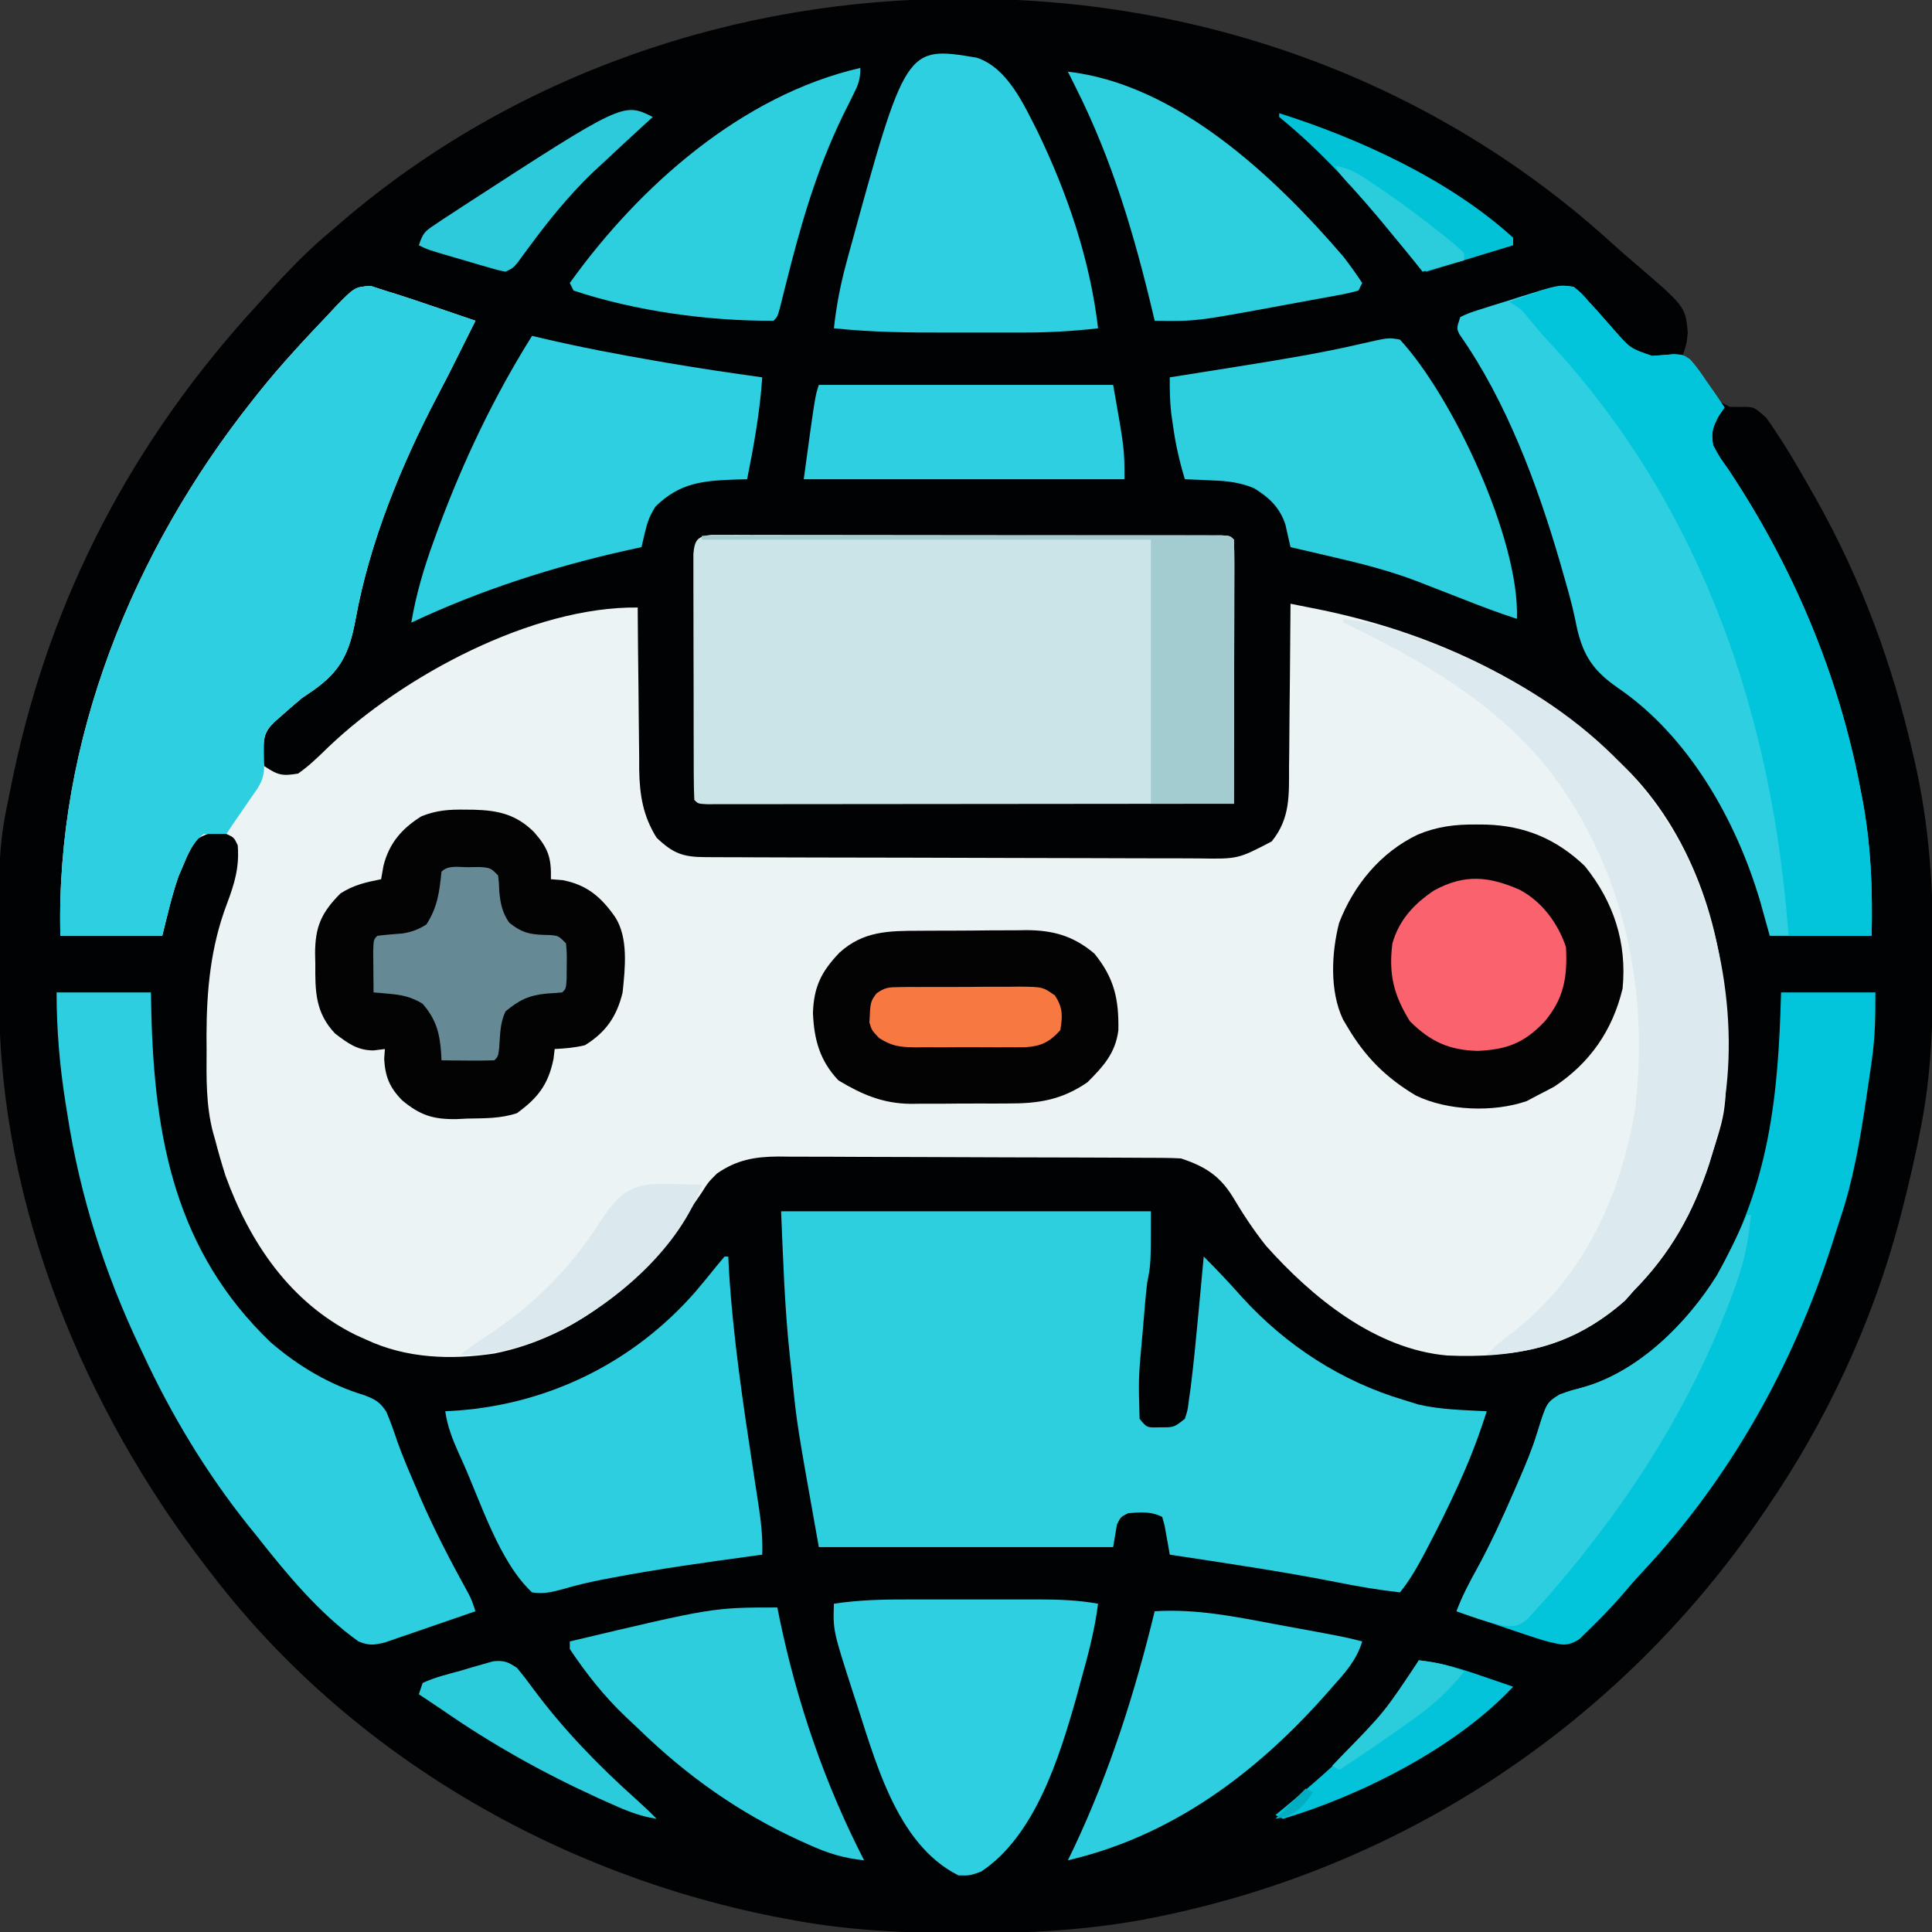 <?xml version="1.0" encoding="UTF-8"?>
<svg version="1.1" xmlns="http://www.w3.org/2000/svg" width="512" height="512">
<rect width="100%" height="100%" fill="#333333" stroke="none"/>
<path d="M0 0 C0.843 0.002 1.687 0.004 2.555 0.006 C65.384 0.233 125.96 22.598 172.469 65.133 C174.031 66.548 175.613 67.94 177.219 69.305 C191.537 81.514 191.537 81.514 192.152 88.43 C191.875 91.312 191.875 91.312 190.875 94.312 C192.242 96.704 193.592 98.762 195.25 100.938 C195.705 101.537 196.161 102.137 196.63 102.754 C199.43 106.204 199.43 106.204 203.336 108.141 C204.843 108.171 206.352 108.172 207.859 108.141 C209.875 108.312 209.875 108.312 212.875 110.938 C213.923 112.362 214.916 113.827 215.875 115.312 C216.529 116.323 217.182 117.334 217.855 118.375 C220.312 122.288 222.605 126.289 224.875 130.312 C225.31 131.079 225.745 131.845 226.193 132.634 C238.188 153.98 246.466 176.458 251.875 200.312 C252.041 201.03 252.207 201.747 252.377 202.486 C256.275 219.586 257.256 236.475 257.188 253.938 C257.185 255.392 257.185 255.392 257.182 256.876 C257.137 271.207 256.718 285.221 253.875 299.312 C253.698 300.214 253.521 301.116 253.339 302.045 C252.04 308.518 250.533 314.923 248.875 321.312 C248.66 322.143 248.445 322.974 248.224 323.83 C241.016 351.007 228.79 377.149 212.875 400.312 C212.485 400.885 212.095 401.458 211.693 402.048 C173.829 457.403 116.114 495.608 50.25 508.562 C49.489 508.714 48.727 508.865 47.943 509.021 C32.486 511.857 16.935 512.696 1.25 512.625 C0.382 512.623 -0.487 512.621 -1.381 512.618 C-15.798 512.561 -29.909 511.89 -44.125 509.312 C-45.194 509.119 -46.263 508.926 -47.364 508.727 C-106.572 497.583 -162.295 465.565 -199.125 417.312 C-199.533 416.787 -199.94 416.261 -200.36 415.719 C-232.791 373.716 -255.054 319.9 -255.328 266.301 C-255.335 265.378 -255.342 264.455 -255.35 263.505 C-255.578 224.852 -255.578 224.852 -252.125 208.312 C-251.921 207.32 -251.717 206.328 -251.507 205.306 C-241.486 157.915 -219.789 116.941 -187.125 81.312 C-186.14 80.223 -185.156 79.133 -184.172 78.043 C-178.767 72.083 -173.349 66.431 -167.125 61.312 C-166.281 60.58 -165.436 59.848 -164.566 59.094 C-118.99 20.01 -59.785 -0.271 0 0 Z " fill="#010203" transform="translate(255.125,-0.312)"/>
<path d="M0 0 C1.241 0.406 2.483 0.812 3.762 1.23 C4.684 1.515 5.607 1.8 6.557 2.093 C9.791 3.108 12.994 4.192 16.199 5.293 C17.312 5.67 18.425 6.047 19.572 6.436 C22.304 7.362 25.034 8.294 27.762 9.23 C26.95 10.855 26.137 12.479 25.325 14.103 C24.603 15.548 23.882 16.994 23.164 18.44 C21.411 21.96 19.647 25.469 17.801 28.941 C8.123 47.33 -0.334 67.96 -4.035 88.504 C-5.673 97.157 -7.835 102.02 -15.336 107.266 C-16.294 107.914 -17.251 108.562 -18.238 109.23 C-19.971 110.681 -21.682 112.159 -23.363 113.668 C-24.088 114.306 -24.812 114.944 -25.559 115.602 C-28.098 118.065 -28.413 119.797 -28.488 123.23 C-28.527 124.282 -28.527 124.282 -28.566 125.355 C-28.458 125.974 -28.35 126.593 -28.238 127.23 C-24.626 129.639 -23.5 129.954 -19.238 129.23 C-16.298 127.189 -13.8 124.721 -11.238 122.23 C8.569 103.304 42.904 84.893 70.762 85.23 C70.767 86.178 70.767 86.178 70.773 87.144 C70.815 93.747 70.884 100.35 70.969 106.953 C70.997 109.413 71.019 111.874 71.033 114.335 C71.054 117.882 71.101 121.429 71.152 124.977 C71.154 126.613 71.154 126.613 71.156 128.283 C71.283 134.983 72.173 140.468 75.762 146.23 C80.109 150.37 82.709 151.354 88.612 151.378 C90.481 151.388 90.481 151.388 92.389 151.399 C93.777 151.402 95.166 151.405 96.555 151.407 C98.012 151.414 99.469 151.42 100.926 151.427 C104.891 151.445 108.856 151.455 112.821 151.464 C115.299 151.469 117.776 151.475 120.254 151.481 C128.006 151.5 135.758 151.514 143.511 151.523 C152.458 151.532 161.405 151.559 170.352 151.599 C177.267 151.629 184.183 151.644 191.099 151.647 C195.229 151.65 199.358 151.659 203.489 151.684 C207.377 151.707 211.264 151.711 215.153 151.701 C216.577 151.701 218.001 151.707 219.425 151.721 C229.822 151.887 229.822 151.887 238.762 147.23 C243.74 141.127 243.363 134.933 243.371 127.297 C243.388 126.064 243.404 124.831 243.421 123.56 C243.47 119.638 243.491 115.716 243.512 111.793 C243.538 109.127 243.57 106.461 243.602 103.795 C243.675 97.274 243.727 90.752 243.762 84.23 C245.355 84.547 246.948 84.864 248.542 85.181 C249.429 85.358 250.316 85.534 251.231 85.716 C279.975 91.559 307.463 103.888 328.762 124.23 C329.773 125.13 329.773 125.13 330.805 126.047 C348.492 142.392 357.937 167.677 358.886 191.333 C359.512 217.484 359.512 217.484 355.762 229.23 C355.41 230.38 355.058 231.53 354.695 232.715 C350.371 245.788 344.44 256.423 334.762 266.23 C333.978 267.117 333.194 268.004 332.387 268.918 C318.422 281.22 303.329 284.249 285.286 283.453 C266.244 281.777 249.466 268.066 237.238 254.344 C233.964 250.228 231.11 245.878 228.424 241.357 C224.956 235.767 221.063 233.331 214.762 231.23 C213.206 231.133 211.647 231.091 210.089 231.083 C209.129 231.076 208.169 231.069 207.179 231.062 C206.127 231.059 205.075 231.056 203.991 231.053 C202.328 231.044 202.328 231.044 200.63 231.034 C196.951 231.014 193.273 231.002 189.594 230.992 C188.338 230.988 187.082 230.984 185.788 230.98 C179.825 230.961 173.862 230.947 167.899 230.938 C161.028 230.928 154.157 230.902 147.286 230.862 C141.325 230.828 135.365 230.816 129.405 230.812 C126.874 230.807 124.344 230.796 121.813 230.777 C118.268 230.753 114.724 230.754 111.179 230.76 C110.137 230.748 109.095 230.735 108.022 230.722 C101.76 230.766 96.975 231.607 91.762 235.23 C89.461 237.526 89.461 237.526 87.762 240.23 C87.088 241.214 86.413 242.198 85.719 243.211 C85.011 244.269 84.303 245.328 83.574 246.418 C71.391 264.168 54.497 278.567 32.837 282.917 C21.277 284.663 9.428 284.25 -1.238 279.23 C-2.156 278.818 -3.074 278.405 -4.02 277.98 C-21.335 269.42 -32.048 253.543 -38.496 235.762 C-39.495 232.596 -40.418 229.447 -41.238 226.23 C-41.416 225.613 -41.594 224.995 -41.778 224.359 C-43.672 217.142 -43.533 209.962 -43.488 202.543 C-43.5 200.634 -43.5 200.634 -43.512 198.686 C-43.487 186.606 -42.419 175.135 -38.113 163.793 C-36.091 158.418 -34.764 154.089 -35.238 148.23 C-36.219 146.166 -36.219 146.166 -38.238 145.23 C-42.271 144.677 -42.271 144.677 -45.77 146.414 C-47.616 148.698 -48.614 150.954 -49.738 153.668 C-50.14 154.615 -50.543 155.563 -50.957 156.539 C-52.735 161.661 -53.923 166.971 -55.238 172.23 C-64.148 172.23 -73.058 172.23 -82.238 172.23 C-83.508 120.61 -63.08 70.315 -31.238 30.23 C-30.801 29.676 -30.363 29.121 -29.913 28.55 C-26.816 24.658 -23.583 20.911 -20.238 17.23 C-19.57 16.495 -18.902 15.759 -18.214 15 C-15.999 12.592 -13.75 10.22 -11.488 7.855 C-10.424 6.702 -10.424 6.702 -9.339 5.526 C-4.227 0.301 -4.227 0.301 0 0 Z " fill="#ECF3F4" transform="translate(98.238,75.77)"/>
<path d="M0 0 C32.34 0 64.68 0 98 0 C98 14 98 14 97 19 C96.557 22.846 96.258 26.704 95.938 30.562 C95.847 31.584 95.756 32.606 95.662 33.658 C94.698 44.324 94.698 44.324 95 55 C96.936 57.372 96.936 57.372 100.438 57.25 C104.104 57.288 104.104 57.288 107 55 C107.756 52.677 107.756 52.677 108.086 49.891 C108.242 48.812 108.397 47.734 108.558 46.623 C109.365 40.008 110.017 33.385 110.625 26.75 C110.76 25.311 110.895 23.872 111.031 22.434 C111.359 18.956 111.681 15.478 112 12 C115.53 15.503 118.887 19.093 122.188 22.812 C133.784 35.546 148.421 45.067 165 50 C166.258 50.392 167.516 50.784 168.812 51.188 C174.742 52.592 180.936 52.676 187 53 C185.103 58.99 182.946 64.768 180.375 70.5 C180.034 71.264 179.693 72.028 179.341 72.815 C176.796 78.428 174.063 83.925 171.188 89.375 C170.815 90.082 170.442 90.789 170.058 91.518 C168.251 94.882 166.419 98.024 164 101 C158.26 100.348 152.661 99.389 147 98.25 C132.41 95.384 117.697 93.232 103 91 C102.818 89.935 102.818 89.935 102.633 88.848 C102.465 87.929 102.298 87.009 102.125 86.062 C101.963 85.146 101.8 84.229 101.633 83.285 C101.32 82.154 101.32 82.154 101 81 C97.95 79.475 95.358 79.764 92 80 C90 81 90 81 89 83 C88.67 84.98 88.34 86.96 88 89 C62.26 89 36.52 89 10 89 C4.191 56.469 4.191 56.469 2.969 44.398 C2.748 42.228 2.508 40.062 2.266 37.895 C0.928 25.222 0.534 12.807 0 0 Z " fill="#2DCFDF" transform="translate(207,321)"/>
<path d="M0 0 C1.544 0.001 1.544 0.001 3.119 0.002 C4.888 -0.005 4.888 -0.005 6.693 -0.011 C7.993 -0.005 9.293 0 10.633 0.006 C12.011 0.005 13.389 0.003 14.767 0 C18.515 -0.005 22.262 0.003 26.01 0.013 C29.926 0.022 33.841 0.02 37.756 0.02 C44.331 0.021 50.906 0.029 57.481 0.043 C65.092 0.059 72.704 0.064 80.316 0.063 C87.626 0.063 94.937 0.068 102.248 0.076 C105.365 0.08 108.481 0.081 111.598 0.082 C115.265 0.083 118.931 0.089 122.598 0.099 C124.593 0.104 126.588 0.103 128.583 0.102 C129.76 0.107 130.936 0.111 132.149 0.115 C133.692 0.118 133.692 0.118 135.266 0.12 C137.57 0.249 137.57 0.249 138.57 1.249 C138.665 3.427 138.688 5.608 138.684 7.788 C138.684 8.471 138.684 9.154 138.684 9.858 C138.684 12.125 138.676 14.392 138.668 16.659 C138.666 18.227 138.665 19.795 138.664 21.363 C138.66 25.498 138.65 29.632 138.639 33.767 C138.629 37.983 138.624 42.199 138.619 46.415 C138.608 54.693 138.591 62.971 138.57 71.249 C120.073 71.272 101.576 71.29 83.079 71.301 C74.491 71.306 65.903 71.313 57.315 71.324 C49.832 71.334 42.35 71.341 34.867 71.343 C30.903 71.344 26.938 71.347 22.974 71.355 C19.247 71.361 15.52 71.364 11.792 71.362 C10.421 71.362 9.049 71.364 7.677 71.368 C5.812 71.373 3.947 71.371 2.081 71.369 C1.035 71.37 -0.011 71.371 -1.089 71.372 C-3.43 71.249 -3.43 71.249 -4.43 70.249 C-4.534 68.143 -4.568 66.033 -4.575 63.925 C-4.578 63.265 -4.582 62.605 -4.585 61.924 C-4.595 59.732 -4.597 57.539 -4.598 55.347 C-4.601 53.828 -4.604 52.31 -4.608 50.791 C-4.614 47.605 -4.616 44.418 -4.615 41.231 C-4.615 37.14 -4.629 33.05 -4.646 28.96 C-4.657 25.822 -4.659 22.685 -4.658 19.548 C-4.66 18.04 -4.664 16.531 -4.672 15.023 C-4.682 12.916 -4.679 10.809 -4.673 8.702 C-4.674 7.502 -4.676 6.301 -4.677 5.064 C-4.359 1.449 -3.674 0.376 0 0 Z " fill="#CAE4E7" transform="translate(188.43,141.751)"/>
<path d="M0 0 C2.045 1.652 2.045 1.652 4.039 3.938 C4.785 4.75 5.532 5.562 6.301 6.398 C7.84 8.121 9.366 9.856 10.879 11.602 C15.061 16.359 15.061 16.359 20.821 18.316 C22.711 18.191 24.601 18.045 26.488 17.879 C29 18 29 18 30.902 19.277 C32.518 21.105 33.862 22.953 35.188 25 C35.9 26.002 35.9 26.002 36.627 27.023 C37.784 28.66 38.897 30.327 40 32 C39.505 32.722 39.01 33.444 38.5 34.188 C36.847 37.287 36.426 38.563 37 42 C38.622 45.04 38.622 45.04 40.875 48.188 C57.999 73.831 70.234 102.647 76 133 C76.134 133.679 76.268 134.358 76.406 135.057 C78.818 147.524 79.27 159.299 79 172 C70.09 172 61.18 172 52 172 C51.175 169.03 50.35 166.06 49.5 163 C43.206 141.561 30.632 119.199 11.8 106.324 C4.529 101.307 2.075 96.861 0.432 88.115 C-0.409 84 -1.597 79.974 -2.75 75.938 C-3.005 75.042 -3.26 74.147 -3.523 73.224 C-9.544 52.511 -17.754 30.355 -30.208 12.632 C-31 11 -31 11 -30 8 C-27.671 6.925 -27.671 6.925 -24.609 5.957 C-23.507 5.606 -22.405 5.254 -21.27 4.893 C-20.108 4.536 -18.947 4.18 -17.75 3.812 C-16.604 3.444 -15.458 3.076 -14.277 2.697 C-3.873 -0.567 -3.873 -0.567 0 0 Z " fill="#2DCFE0" transform="translate(417,76)"/>
<path d="M0 0 C1.241 0.406 2.483 0.812 3.762 1.23 C4.684 1.515 5.607 1.8 6.557 2.093 C9.791 3.108 12.994 4.192 16.199 5.293 C17.312 5.67 18.425 6.047 19.572 6.436 C22.304 7.362 25.034 8.294 27.762 9.23 C26.95 10.855 26.137 12.479 25.325 14.103 C24.603 15.548 23.882 16.994 23.164 18.44 C21.411 21.96 19.647 25.469 17.801 28.941 C8.123 47.33 -0.334 67.96 -4.035 88.504 C-5.673 97.157 -7.835 102.02 -15.336 107.266 C-16.294 107.914 -17.251 108.562 -18.238 109.23 C-19.971 110.681 -21.682 112.159 -23.363 113.668 C-24.088 114.306 -24.812 114.944 -25.559 115.602 C-28.304 118.264 -28.237 119.168 -28.301 123.168 C-28.283 124.522 -28.262 125.876 -28.238 127.23 C-28.238 131.264 -29.84 132.93 -32.113 136.23 C-33.192 137.808 -33.192 137.808 -34.293 139.418 C-35.256 140.81 -35.256 140.81 -36.238 142.23 C-36.898 143.22 -37.558 144.21 -38.238 145.23 C-40.238 145.23 -42.238 145.23 -44.238 145.23 C-47.206 147.473 -48.338 150.288 -49.738 153.668 C-50.14 154.615 -50.543 155.563 -50.957 156.539 C-52.735 161.661 -53.923 166.971 -55.238 172.23 C-64.148 172.23 -73.058 172.23 -82.238 172.23 C-83.508 120.61 -63.08 70.315 -31.238 30.23 C-30.801 29.676 -30.363 29.121 -29.913 28.55 C-26.816 24.658 -23.583 20.911 -20.238 17.23 C-19.57 16.495 -18.902 15.759 -18.214 15 C-15.999 12.592 -13.75 10.22 -11.488 7.855 C-10.424 6.702 -10.424 6.702 -9.339 5.526 C-4.227 0.301 -4.227 0.301 0 0 Z " fill="#2DCFE0" transform="translate(98.238,75.77)"/>
<path d="M0 0 C8.25 0 16.5 0 25 0 C25 6.34 24.948 11.655 24.082 17.781 C23.985 18.473 23.888 19.165 23.788 19.878 C23.473 22.087 23.145 24.293 22.812 26.5 C22.643 27.638 22.643 27.638 22.47 28.799 C20.886 39.334 19.132 49.678 15.736 59.802 C14.902 62.293 14.117 64.799 13.328 67.305 C2.997 99.253 -13.735 129.082 -36.77 153.617 C-38.753 155.736 -40.632 157.905 -42.5 160.125 C-45.233 163.233 -48.087 166.185 -51.062 169.062 C-52.256 170.225 -52.256 170.225 -53.473 171.41 C-56.828 173.521 -58.193 172.849 -62 172 C-63.958 171.425 -65.903 170.807 -67.836 170.152 C-68.899 169.795 -69.963 169.437 -71.059 169.068 C-72.153 168.695 -73.247 168.322 -74.375 167.938 C-76.051 167.372 -76.051 167.372 -77.762 166.795 C-80.509 165.867 -83.255 164.936 -86 164 C-84.445 160.002 -82.593 156.374 -80.5 152.625 C-76.905 146.03 -73.803 139.263 -70.812 132.375 C-70.379 131.385 -69.946 130.395 -69.5 129.374 C-67.707 125.219 -65.964 121.108 -64.641 116.777 C-62.126 108.694 -62.126 108.694 -58.645 106.547 C-55.875 105.562 -55.875 105.562 -52.953 104.789 C-37.989 100.791 -24.967 87.745 -17 75 C-3.066 50.8 -0.727 27.468 0 0 Z " fill="#02C4DA" transform="translate(472,263)"/>
<path d="M0 0 C8.25 0 16.5 0 25 0 C25.037 1.812 25.075 3.625 25.113 5.492 C25.943 38.825 31.551 68.581 56.688 92.688 C63.935 98.977 72.359 103.993 81.562 106.75 C84.468 107.868 85.7 108.538 87.406 111.168 C88.48 113.741 89.408 116.331 90.288 118.976 C91.731 123.08 93.477 127.064 95.188 131.062 C95.566 131.954 95.944 132.846 96.334 133.765 C100.109 142.52 104.511 150.903 109.111 159.249 C110 161 110 161 111 164 C107.233 165.314 103.461 166.613 99.684 167.9 C98.401 168.34 97.118 168.783 95.837 169.23 C93.994 169.873 92.145 170.501 90.297 171.129 C89.187 171.511 88.076 171.893 86.933 172.287 C84.03 172.993 82.723 173.104 80 172 C69.55 164.539 60.873 154.015 53 144 C52.22 143.037 51.44 142.074 50.637 141.082 C39.587 127.178 30.473 112.095 23 96 C22.67 95.306 22.341 94.612 22.001 93.897 C12.712 74.288 6.192 53.895 2.875 32.438 C2.706 31.391 2.537 30.345 2.363 29.268 C0.81 19.419 0 9.989 0 0 Z " fill="#2DCEDF" transform="translate(15,263)"/>
<path d="M0 0 C0.754 0.008 1.509 0.015 2.286 0.023 C8.782 0.216 13.458 1.294 18.168 5.969 C21.972 10.316 22.748 12.758 22.625 18.438 C23.656 18.52 24.688 18.602 25.75 18.688 C32.174 19.931 35.927 23.155 39.625 28.438 C43.216 33.979 42.276 42.072 41.625 48.438 C40.105 54.796 37.174 59.023 31.625 62.438 C28.892 63.094 26.454 63.291 23.625 63.438 C23.522 64.304 23.419 65.17 23.312 66.062 C21.917 72.915 19.119 76.431 13.625 80.438 C9.257 81.894 5.015 81.784 0.438 81.875 C-0.484 81.921 -1.405 81.967 -2.354 82.014 C-8.554 82.115 -12.03 81.011 -16.81 77.028 C-20.124 73.66 -21.303 70.73 -21.562 66.062 C-21.501 65.196 -21.439 64.33 -21.375 63.438 C-22.365 63.561 -23.355 63.685 -24.375 63.812 C-28.713 63.812 -31.21 61.882 -34.578 59.336 C-39.808 53.81 -39.868 48.143 -39.812 40.938 C-39.832 40.013 -39.852 39.089 -39.873 38.137 C-39.868 31.051 -38.21 27.273 -33.125 22.188 C-29.577 19.93 -26.487 19.274 -22.375 18.438 C-22.066 16.674 -22.066 16.674 -21.75 14.875 C-20.244 8.893 -16.876 4.998 -11.695 1.766 C-7.638 0.143 -4.326 -0.06 0 0 Z " fill="#030303" transform="translate(123.375,214.562)"/>
<path d="M0 0 C0.832 0.006 1.664 0.013 2.521 0.02 C12.846 0.324 21.19 3.82 28.707 10.98 C36.399 20.466 39.95 31.373 38.75 43.5 C36.097 54.514 30.155 63.157 20.688 69.438 C19.389 70.15 18.076 70.84 16.75 71.5 C15.616 72.098 14.481 72.696 13.312 73.312 C4.52 76.342 -7.689 75.891 -16.051 71.816 C-24.062 67.021 -29.5 61.571 -34.25 53.5 C-34.612 52.888 -34.974 52.275 -35.348 51.645 C-38.915 44.129 -38.402 33.983 -36.371 26.078 C-32.522 16.068 -25.353 7.365 -15.54 2.684 C-10.332 0.509 -5.614 -0.046 0 0 Z " fill="#030303" transform="translate(391.25,218.5)"/>
<path d="M0 0 C0.33 0 0.66 0 1 0 C1.063 1.248 1.126 2.496 1.191 3.781 C2.286 21.562 4.928 39.068 7.612 56.668 C7.845 58.214 7.845 58.214 8.084 59.791 C8.38 61.741 8.679 63.691 8.984 65.641 C9.667 70.141 10.177 74.431 10 79 C9.262 79.1 8.524 79.2 7.763 79.304 C-4.801 81.022 -17.354 82.746 -29.812 85.125 C-31.062 85.362 -31.062 85.362 -32.337 85.604 C-35.884 86.302 -39.291 87.086 -42.762 88.117 C-45.763 88.935 -47.93 89.471 -51 89 C-59.678 80.969 -64.622 65.006 -69.438 54.312 C-69.78 53.558 -70.122 52.804 -70.474 52.028 C-72.096 48.369 -73.44 44.999 -74 41 C-72.921 40.937 -71.842 40.874 -70.73 40.809 C-46.274 38.972 -24.007 27.942 -7.773 9.406 C-5.825 7.12 -3.928 4.799 -2.047 2.457 C-1.371 1.646 -0.696 0.835 0 0 Z " fill="#2DCEDF" transform="translate(192,333)"/>
<path d="M0 0 C5.413 0.612 10.286 1.872 15.438 3.625 C16.614 4.025 16.614 4.025 17.814 4.433 C48.234 14.983 76.367 33.431 91.035 62.984 C101.94 86.17 105.878 116.321 98 141 C97.648 142.15 97.296 143.3 96.934 144.484 C92.609 157.558 86.678 168.192 77 178 C76.216 178.887 75.433 179.774 74.625 180.688 C63.676 190.333 52.426 194.548 38 195 C40.229 192.659 42.598 190.742 45.188 188.812 C63.615 174.47 73.378 153.186 77.25 130.438 C81.224 98.427 74.375 66.17 54.688 40.312 C40.293 22.192 20.604 10.856 0 1 C0 0.67 0 0.34 0 0 Z " fill="#DCEAEF" transform="translate(356,164)"/>
<path d="M0 0 C2.045 1.652 2.045 1.652 4.039 3.938 C4.785 4.75 5.532 5.562 6.301 6.398 C7.84 8.121 9.366 9.856 10.879 11.602 C15.061 16.359 15.061 16.359 20.821 18.316 C22.711 18.191 24.601 18.045 26.488 17.879 C29 18 29 18 30.902 19.277 C32.518 21.105 33.862 22.953 35.188 25 C35.9 26.002 35.9 26.002 36.627 27.023 C37.784 28.66 38.897 30.327 40 32 C39.505 32.722 39.01 33.444 38.5 34.188 C36.847 37.287 36.426 38.563 37 42 C38.622 45.04 38.622 45.04 40.875 48.188 C57.999 73.831 70.234 102.647 76 133 C76.134 133.679 76.268 134.358 76.406 135.057 C78.818 147.524 79.27 159.299 79 172 C71.74 172 64.48 172 57 172 C56.841 170.124 56.683 168.249 56.52 166.316 C51.429 109.133 32.061 55.274 -8 13 C-9.155 11.654 -10.302 10.3 -11.438 8.938 C-13.854 5.908 -13.854 5.908 -17 4 C-15.108 3.324 -13.211 2.659 -11.312 2 C-10.257 1.629 -9.201 1.258 -8.113 0.875 C-5.073 0.021 -3.117 -0.367 0 0 Z " fill="#02C5DB" transform="translate(417,76)"/>
<path d="M0 0 C0.963 0.231 1.926 0.461 2.918 0.699 C12.807 3.009 22.742 4.903 32.75 6.625 C33.944 6.831 35.138 7.037 36.368 7.249 C44.561 8.638 52.768 9.862 61 11 C60.38 20.163 58.794 29.009 57 38 C55.998 38.026 54.997 38.052 53.965 38.078 C45.211 38.408 39.226 38.888 32.688 45.25 C31.152 47.752 30.548 49.377 29.895 52.172 C29.599 53.435 29.304 54.698 29 56 C27.762 56.268 26.525 56.536 25.25 56.812 C5.467 61.234 -13.644 67.362 -32 76 C-30.738 68.497 -28.666 61.517 -26.062 54.375 C-25.67 53.295 -25.277 52.216 -24.873 51.104 C-18.224 33.192 -10.142 16.192 0 0 Z " fill="#2DCFE0" transform="translate(141,89)"/>
<path d="M0 0 C13.983 15.126 31.765 52.998 31 74 C26.021 72.401 21.174 70.542 16.312 68.625 C13.213 67.404 10.109 66.196 7 65 C6.152 64.669 5.304 64.337 4.43 63.996 C-2.655 61.308 -9.808 59.445 -17.188 57.75 C-18.33 57.482 -19.473 57.214 -20.65 56.938 C-23.432 56.286 -26.215 55.64 -29 55 C-29.448 53.024 -29.895 51.049 -30.343 49.073 C-31.763 44.592 -34.679 41.801 -38.68 39.375 C-42.451 37.813 -45.852 37.449 -49.875 37.312 C-50.563 37.278 -51.252 37.244 -51.961 37.209 C-53.64 37.127 -55.32 37.062 -57 37 C-58.424 32.316 -59.446 27.8 -60.125 22.938 C-60.293 21.771 -60.46 20.604 -60.633 19.402 C-60.975 16.231 -61.026 13.185 -61 10 C-59.468 9.759 -59.468 9.759 -57.905 9.513 C-53.165 8.764 -48.426 8.009 -43.688 7.25 C-42.84 7.114 -41.993 6.979 -41.121 6.839 C-30.798 5.18 -20.508 3.486 -10.319 1.118 C-3.045 -0.554 -3.045 -0.554 0 0 Z " fill="#2DCFDF" transform="translate(371,90)"/>
<path d="M0 0 C8.126 2.709 12.444 12.426 16.08 19.569 C24.008 36.005 29.993 53.544 32.109 71.703 C25.153 72.527 18.31 72.851 11.309 72.836 C9.811 72.837 9.811 72.837 8.284 72.839 C6.185 72.84 4.087 72.838 1.989 72.833 C-1.184 72.828 -4.357 72.833 -7.529 72.84 C-17.695 72.843 -27.771 72.782 -37.891 71.703 C-37.277 65.892 -36.214 60.407 -34.703 54.766 C-34.372 53.529 -34.372 53.529 -34.034 52.268 C-18.848 -3.164 -18.848 -3.164 0 0 Z " fill="#2DCFE0" transform="translate(258.891,15.297)"/>
<path d="M0 0 C1.193 -0.001 2.386 -0.002 3.615 -0.003 C6.127 -0.004 8.639 -0.002 11.151 0.002 C14.987 0.008 18.822 0.002 22.658 -0.004 C25.105 -0.003 27.553 -0.002 30 0 C31.142 -0.002 32.284 -0.004 33.46 -0.006 C38.892 0.01 44.084 0.167 49.434 1.133 C48.561 8.026 46.834 14.578 44.96 21.25 C44.494 22.916 44.045 24.587 43.598 26.258 C39.15 41.928 32.686 62.733 18.434 72.133 C15.434 73.195 15.434 73.195 12.434 73.133 C-4.442 64.695 -9.85 41.568 -15.367 25.121 C-20.815 8.248 -20.815 8.248 -20.566 1.133 C-13.689 0.081 -6.95 -0.012 0 0 Z " fill="#2DCFE0" transform="translate(241.566,423.867)"/>
<path d="M0 0 C1.524 -0.01 1.524 -0.01 3.078 -0.02 C5.221 -0.03 7.365 -0.035 9.508 -0.035 C12.771 -0.039 16.034 -0.075 19.297 -0.113 C21.385 -0.119 23.474 -0.123 25.562 -0.125 C26.53 -0.139 27.498 -0.154 28.496 -0.169 C35.63 -0.121 40.938 1.397 46.438 6.047 C51.681 12.503 52.947 18.051 52.793 26.363 C52.02 32.431 48.806 35.944 44.602 40.148 C37.747 44.852 31.643 45.797 23.543 45.77 C22.16 45.777 22.16 45.777 20.75 45.785 C18.811 45.792 16.872 45.791 14.933 45.782 C11.988 45.773 9.045 45.802 6.1 45.834 C4.206 45.836 2.312 45.835 0.418 45.832 C-0.886 45.849 -0.886 45.849 -2.215 45.866 C-9.633 45.783 -15.102 43.426 -21.398 39.648 C-26.329 34.436 -27.852 28.867 -28.148 21.773 C-27.912 14.774 -25.886 10.786 -21.129 5.812 C-14.827 0.059 -8.065 0.018 0 0 Z " fill="#040303" transform="translate(243.586,246.664)"/>
<path d="M0 0 C0.219 1.079 0.438 2.158 0.664 3.27 C5.296 25.439 12.623 46.834 23 67 C17.554 66.457 13.212 65.081 8.25 62.812 C7.548 62.496 6.847 62.18 6.124 61.855 C-10.141 54.438 -23.815 44.741 -36.61 32.343 C-37.818 31.176 -39.044 30.027 -40.273 28.883 C-45.89 23.533 -50.709 17.456 -55 11 C-55 10.34 -55 9.68 -55 9 C-17.067 0 -17.067 0 0 0 Z " fill="#2DCDDE" transform="translate(206,426)"/>
<path d="M0 0 C10.956 -0.689 21.298 1.413 32 3.438 C33.79 3.767 35.581 4.096 37.371 4.424 C50.507 6.844 50.507 6.844 55 8 C53.465 13.059 50.382 16.382 46.938 20.25 C46.349 20.917 45.76 21.584 45.154 22.271 C26.698 43.039 4.484 59.606 -23 66 C-22.182 64.304 -22.182 64.304 -21.348 62.574 C-11.894 42.531 -5.215 21.514 0 0 Z " fill="#2DCEDF" transform="translate(306,427)"/>
<path d="M0 0 C0 3.246 -0.576 4.508 -2.012 7.359 C-2.65 8.649 -2.65 8.649 -3.302 9.965 C-3.759 10.884 -4.216 11.803 -4.688 12.75 C-11.656 27.139 -15.791 41.586 -19.678 57.075 C-20.108 58.782 -20.108 58.782 -20.547 60.523 C-20.803 61.554 -21.059 62.584 -21.323 63.646 C-22 66 -22 66 -23 67 C-40.206 67.112 -59.653 64.449 -76 59 C-76.33 58.34 -76.66 57.68 -77 57 C-58.675 31.431 -31.455 7.23 0 0 Z " fill="#2DCEDE" transform="translate(228,18)"/>
<path d="M0 0 C28.852 3.238 54.914 27.92 73 49 C74.778 51.288 76.405 53.58 78 56 C77.505 56.99 77.505 56.99 77 58 C74.187 58.746 74.187 58.746 70.43 59.438 C69.756 59.563 69.083 59.689 68.389 59.818 C66.953 60.084 65.515 60.346 64.077 60.604 C61.931 60.99 59.788 61.388 57.645 61.789 C33.898 66.18 33.898 66.18 23 66 C22.855 65.383 22.71 64.766 22.56 64.13 C17.584 43.155 11.722 23.287 2 4 C1.594 3.187 1.188 2.373 0.77 1.535 C0.516 1.029 0.262 0.522 0 0 Z " fill="#2DCFDF" transform="translate(283,19)"/>
<path d="M0 0 C0.33 0 0.66 0 1 0 C0.473 6.394 -0.656 11.967 -2.812 18 C-3.264 19.271 -3.264 19.271 -3.726 20.568 C-12.796 45.179 -25.831 67.452 -42 88 C-42.794 89.02 -43.588 90.039 -44.406 91.09 C-46.55 93.78 -48.745 96.403 -51 99 C-52.253 100.45 -52.253 100.45 -53.531 101.93 C-54.387 102.86 -55.243 103.791 -56.125 104.75 C-56.891 105.59 -57.656 106.431 -58.445 107.297 C-61 109 -61 109 -64.496 108.863 C-67.37 108.155 -70.149 107.424 -72.938 106.438 C-73.71 106.168 -74.482 105.899 -75.277 105.621 C-75.846 105.416 -76.414 105.211 -77 105 C-75.506 100.981 -73.589 97.366 -71.5 93.625 C-67.905 87.03 -64.803 80.263 -61.812 73.375 C-61.379 72.385 -60.946 71.395 -60.5 70.374 C-58.707 66.219 -56.964 62.108 -55.641 57.777 C-53.126 49.694 -53.126 49.694 -49.645 47.547 C-46.875 46.562 -46.875 46.562 -43.953 45.789 C-29.025 41.8 -15.915 28.75 -8 16 C-5.114 10.773 -2.52 5.411 0 0 Z " fill="#2DCEDF" transform="translate(463,322)"/>
<path d="M0 0 C25.74 0 51.48 0 78 0 C81 17 81 17 81 25 C52.95 25 24.9 25 -4 25 C-1 3 -1 3 0 0 Z " fill="#2DCFE0" transform="translate(217,102)"/>
<path d="M0 0 C18.236 -0.023 36.473 -0.041 54.709 -0.052 C63.176 -0.057 71.643 -0.064 80.11 -0.075 C87.487 -0.085 94.864 -0.092 102.241 -0.094 C106.15 -0.095 110.058 -0.098 113.967 -0.106 C117.641 -0.112 121.316 -0.115 124.991 -0.113 C126.991 -0.114 128.991 -0.119 130.991 -0.124 C132.76 -0.122 132.76 -0.122 134.565 -0.12 C135.596 -0.121 136.628 -0.122 137.691 -0.123 C140 0 140 0 141 1 C141.094 3.178 141.117 5.359 141.114 7.539 C141.114 8.222 141.114 8.905 141.114 9.609 C141.113 11.876 141.105 14.143 141.098 16.41 C141.096 17.978 141.094 19.546 141.093 21.114 C141.09 25.249 141.08 29.383 141.069 33.518 C141.058 37.734 141.054 41.95 141.049 46.166 C141.038 54.444 141.02 62.722 141 71 C133.74 71 126.48 71 119 71 C119 47.9 119 24.8 119 1 C79.73 1 40.46 1 0 1 C0 0.67 0 0.34 0 0 Z " fill="#A3CCD1" transform="translate(186,142)"/>
<path d="M0 0 C5.92 3.139 10.163 8.902 12.262 15.199 C12.657 23.103 11.79 28.705 6.574 34.949 C1.169 40.615 -3.327 42.328 -11.113 42.699 C-18.741 42.515 -23.758 40.179 -29.113 34.824 C-33.404 27.892 -34.774 22.369 -33.738 14.199 C-31.93 7.934 -28.06 3.803 -22.738 0.199 C-14.584 -4.248 -8.21 -3.583 0 0 Z " fill="#FA626D" transform="translate(402.738,235.801)"/>
<path d="M0 0 C1.082 -0.014 2.163 -0.028 3.277 -0.043 C6.062 0.188 6.062 0.188 8.062 2.188 C8.301 4.141 8.301 4.141 8.375 6.438 C8.697 9.659 9.14 12.007 11 14.688 C14.749 17.748 17.133 17.899 21.855 17.984 C24.062 18.188 24.062 18.188 26.062 20.188 C26.293 22.973 26.293 22.973 26.25 26.25 C26.244 27.334 26.237 28.418 26.23 29.535 C26.062 32.188 26.062 32.188 25.062 33.188 C23.669 33.32 22.272 33.418 20.875 33.5 C16.173 33.965 13.69 35.195 10.062 38.188 C8.515 41.283 8.618 44.554 8.344 47.973 C8.062 50.188 8.062 50.188 7.062 51.188 C4.709 51.26 2.354 51.271 0 51.25 C-1.29 51.241 -2.581 51.232 -3.91 51.223 C-4.909 51.211 -5.908 51.199 -6.938 51.188 C-6.963 50.607 -6.989 50.027 -7.016 49.43 C-7.411 43.979 -8.276 40.477 -11.938 36.188 C-14.844 34.416 -17.316 33.86 -20.688 33.562 C-21.487 33.488 -22.286 33.413 -23.109 33.336 C-23.713 33.287 -24.316 33.238 -24.938 33.188 C-24.964 30.875 -24.984 28.563 -25 26.25 C-25.012 24.962 -25.023 23.674 -25.035 22.348 C-24.938 19.188 -24.938 19.188 -23.938 18.188 C-21.716 17.904 -19.494 17.74 -17.262 17.566 C-14.765 17.159 -13.081 16.523 -10.938 15.188 C-7.967 10.566 -7.48 6.52 -6.938 1.188 C-5.13 -0.62 -2.433 0.014 0 0 Z " fill="#658A95" transform="translate(123.938,229.812)"/>
<path d="M0 0 C1.254 0.027 1.254 0.027 2.533 0.055 C4.585 0.102 6.636 0.173 8.688 0.25 C2.831 16.696 -13.129 30.61 -28.25 38.625 C-36.902 42.664 -45.708 45.566 -55.312 45.25 C-53.105 43.546 -50.875 41.966 -48.535 40.445 C-35.907 32.172 -26.13 22.383 -18.001 9.631 C-12.981 1.821 -9.261 -0.38 0 0 Z " fill="#DBE9EE" transform="translate(177.312,313.75)"/>
<path d="M0 0 C-0.811 0.739 -1.622 1.477 -2.457 2.238 C-5.992 5.47 -9.499 8.732 -13 12 C-14.413 13.311 -14.413 13.311 -15.855 14.648 C-22.218 20.757 -27.528 27.338 -32.762 34.427 C-33.285 35.134 -33.808 35.841 -34.348 36.57 C-34.812 37.207 -35.276 37.844 -35.754 38.5 C-37 40 -37 40 -39 41 C-41.123 40.579 -41.123 40.579 -43.719 39.82 C-44.651 39.551 -45.583 39.281 -46.543 39.004 C-47.519 38.714 -48.495 38.424 -49.5 38.125 C-50.964 37.702 -50.964 37.702 -52.457 37.27 C-59.672 35.164 -59.672 35.164 -62 34 C-60.888 30.663 -60.396 30.301 -57.598 28.434 C-56.882 27.953 -56.165 27.473 -55.427 26.978 C-54.647 26.469 -53.867 25.961 -53.062 25.438 C-52.256 24.907 -51.449 24.377 -50.617 23.831 C-7.836 -3.918 -7.836 -3.918 0 0 Z " fill="#2CCADA" transform="translate(173,31)"/>
<path d="M0 0 C1.571 1.881 3.061 3.829 4.5 5.812 C12.473 16.508 21.576 25.872 31.504 34.758 C33.399 36.46 35.227 38.174 37 40 C32.252 39.32 28.21 37.516 23.875 35.562 C23.09 35.21 22.305 34.857 21.497 34.494 C6.868 27.823 -6.809 20.181 -20 11 C-21.994 9.657 -23.996 8.328 -26 7 C-25.67 6.01 -25.34 5.02 -25 4 C-21.719 2.469 -18.172 1.652 -14.688 0.688 C-13.242 0.253 -13.242 0.253 -11.768 -0.189 C-10.838 -0.453 -9.907 -0.717 -8.949 -0.988 C-8.097 -1.231 -7.244 -1.474 -6.366 -1.724 C-3.508 -2.057 -2.367 -1.588 0 0 Z " fill="#2CCBDB" transform="translate(137,442)"/>
<path d="M0 0 C5.793 0.614 10.946 2.155 16.438 4.062 C17.678 4.485 17.678 4.485 18.943 4.916 C20.964 5.605 22.982 6.302 25 7 C10.066 23.009 -15.17 35.809 -36 42 C-36.66 41.67 -37.32 41.34 -38 41 C-37.14 40.296 -36.28 39.592 -35.395 38.867 C-22.601 28.243 -7.571 15.142 0 0 Z " fill="#02C3D9" transform="translate(376,440)"/>
<path d="M0 0 C21.401 6.762 45.274 17.755 62 33 C62 33.66 62 34.32 62 35 C54.41 37.31 46.82 39.62 39 42 C35.623 38.623 32.693 35.502 29.75 31.812 C20.735 20.697 11.108 10.062 0 1 C0 0.67 0 0.34 0 0 Z " fill="#02C2D7" transform="translate(339,30)"/>
<path d="M0 0 C0.848 -0.013 1.696 -0.025 2.569 -0.038 C3.481 -0.036 4.394 -0.033 5.334 -0.03 C6.745 -0.037 6.745 -0.037 8.185 -0.045 C10.174 -0.052 12.164 -0.051 14.154 -0.042 C17.198 -0.033 20.241 -0.062 23.285 -0.094 C25.218 -0.096 27.151 -0.095 29.084 -0.092 C29.995 -0.103 30.905 -0.115 31.843 -0.126 C38.122 -0.057 38.122 -0.057 41.346 2.216 C43.472 5.47 43.385 7.611 42.776 11.404 C39.964 14.526 37.715 15.649 33.615 15.922 C31.982 15.948 30.347 15.951 28.713 15.935 C27.844 15.939 26.975 15.943 26.08 15.947 C24.248 15.95 22.415 15.942 20.583 15.926 C17.785 15.904 14.988 15.925 12.19 15.951 C10.406 15.948 8.622 15.943 6.838 15.935 C6.005 15.943 5.171 15.951 4.312 15.96 C0.274 15.895 -1.754 15.7 -5.254 13.498 C-7.224 11.404 -7.224 11.404 -7.818 9.369 C-7.564 3.865 -7.564 3.865 -5.957 1.683 C-3.812 0.099 -2.65 0.019 0 0 Z " fill="#F77941" transform="translate(238.224,261.596)"/>
<path d="M0 0 C4.318 0.508 8.033 1.197 12 3 C7.6 8.551 2.985 12.527 -2.812 16.562 C-3.569 17.101 -4.325 17.639 -5.104 18.193 C-10.334 21.899 -15.651 25.469 -21 29 C-21.66 28.67 -22.32 28.34 -23 28 C-22.25 27.212 -21.5 26.425 -20.727 25.613 C-9.12 13.739 -9.12 13.739 0 0 Z " fill="#2BCCDC" transform="translate(376,440)"/>
<path d="M0 0 C4.201 0.615 7.376 2.986 10.812 5.312 C11.46 5.748 12.108 6.184 12.776 6.633 C17.808 10.072 22.66 13.717 27.438 17.5 C28.094 18.016 28.751 18.532 29.427 19.064 C30.992 20.327 32.502 21.657 34 23 C34 23.66 34 24.32 34 25 C28.555 26.485 28.555 26.485 23 28 C22.166 26.961 21.332 25.922 20.473 24.852 C14.687 17.672 8.887 10.579 2.609 3.82 C1 2 1 2 0 0 Z " fill="#2BCDDD" transform="translate(354,44)"/>
<path d="M0 0 C0.66 0.33 1.32 0.66 2 1 C-1.101 5.229 -2.706 7.164 -8 8 C-5.333 5.333 -2.667 2.667 0 0 Z " fill="#01AEC1" transform="translate(346,474)"/>
</svg>
